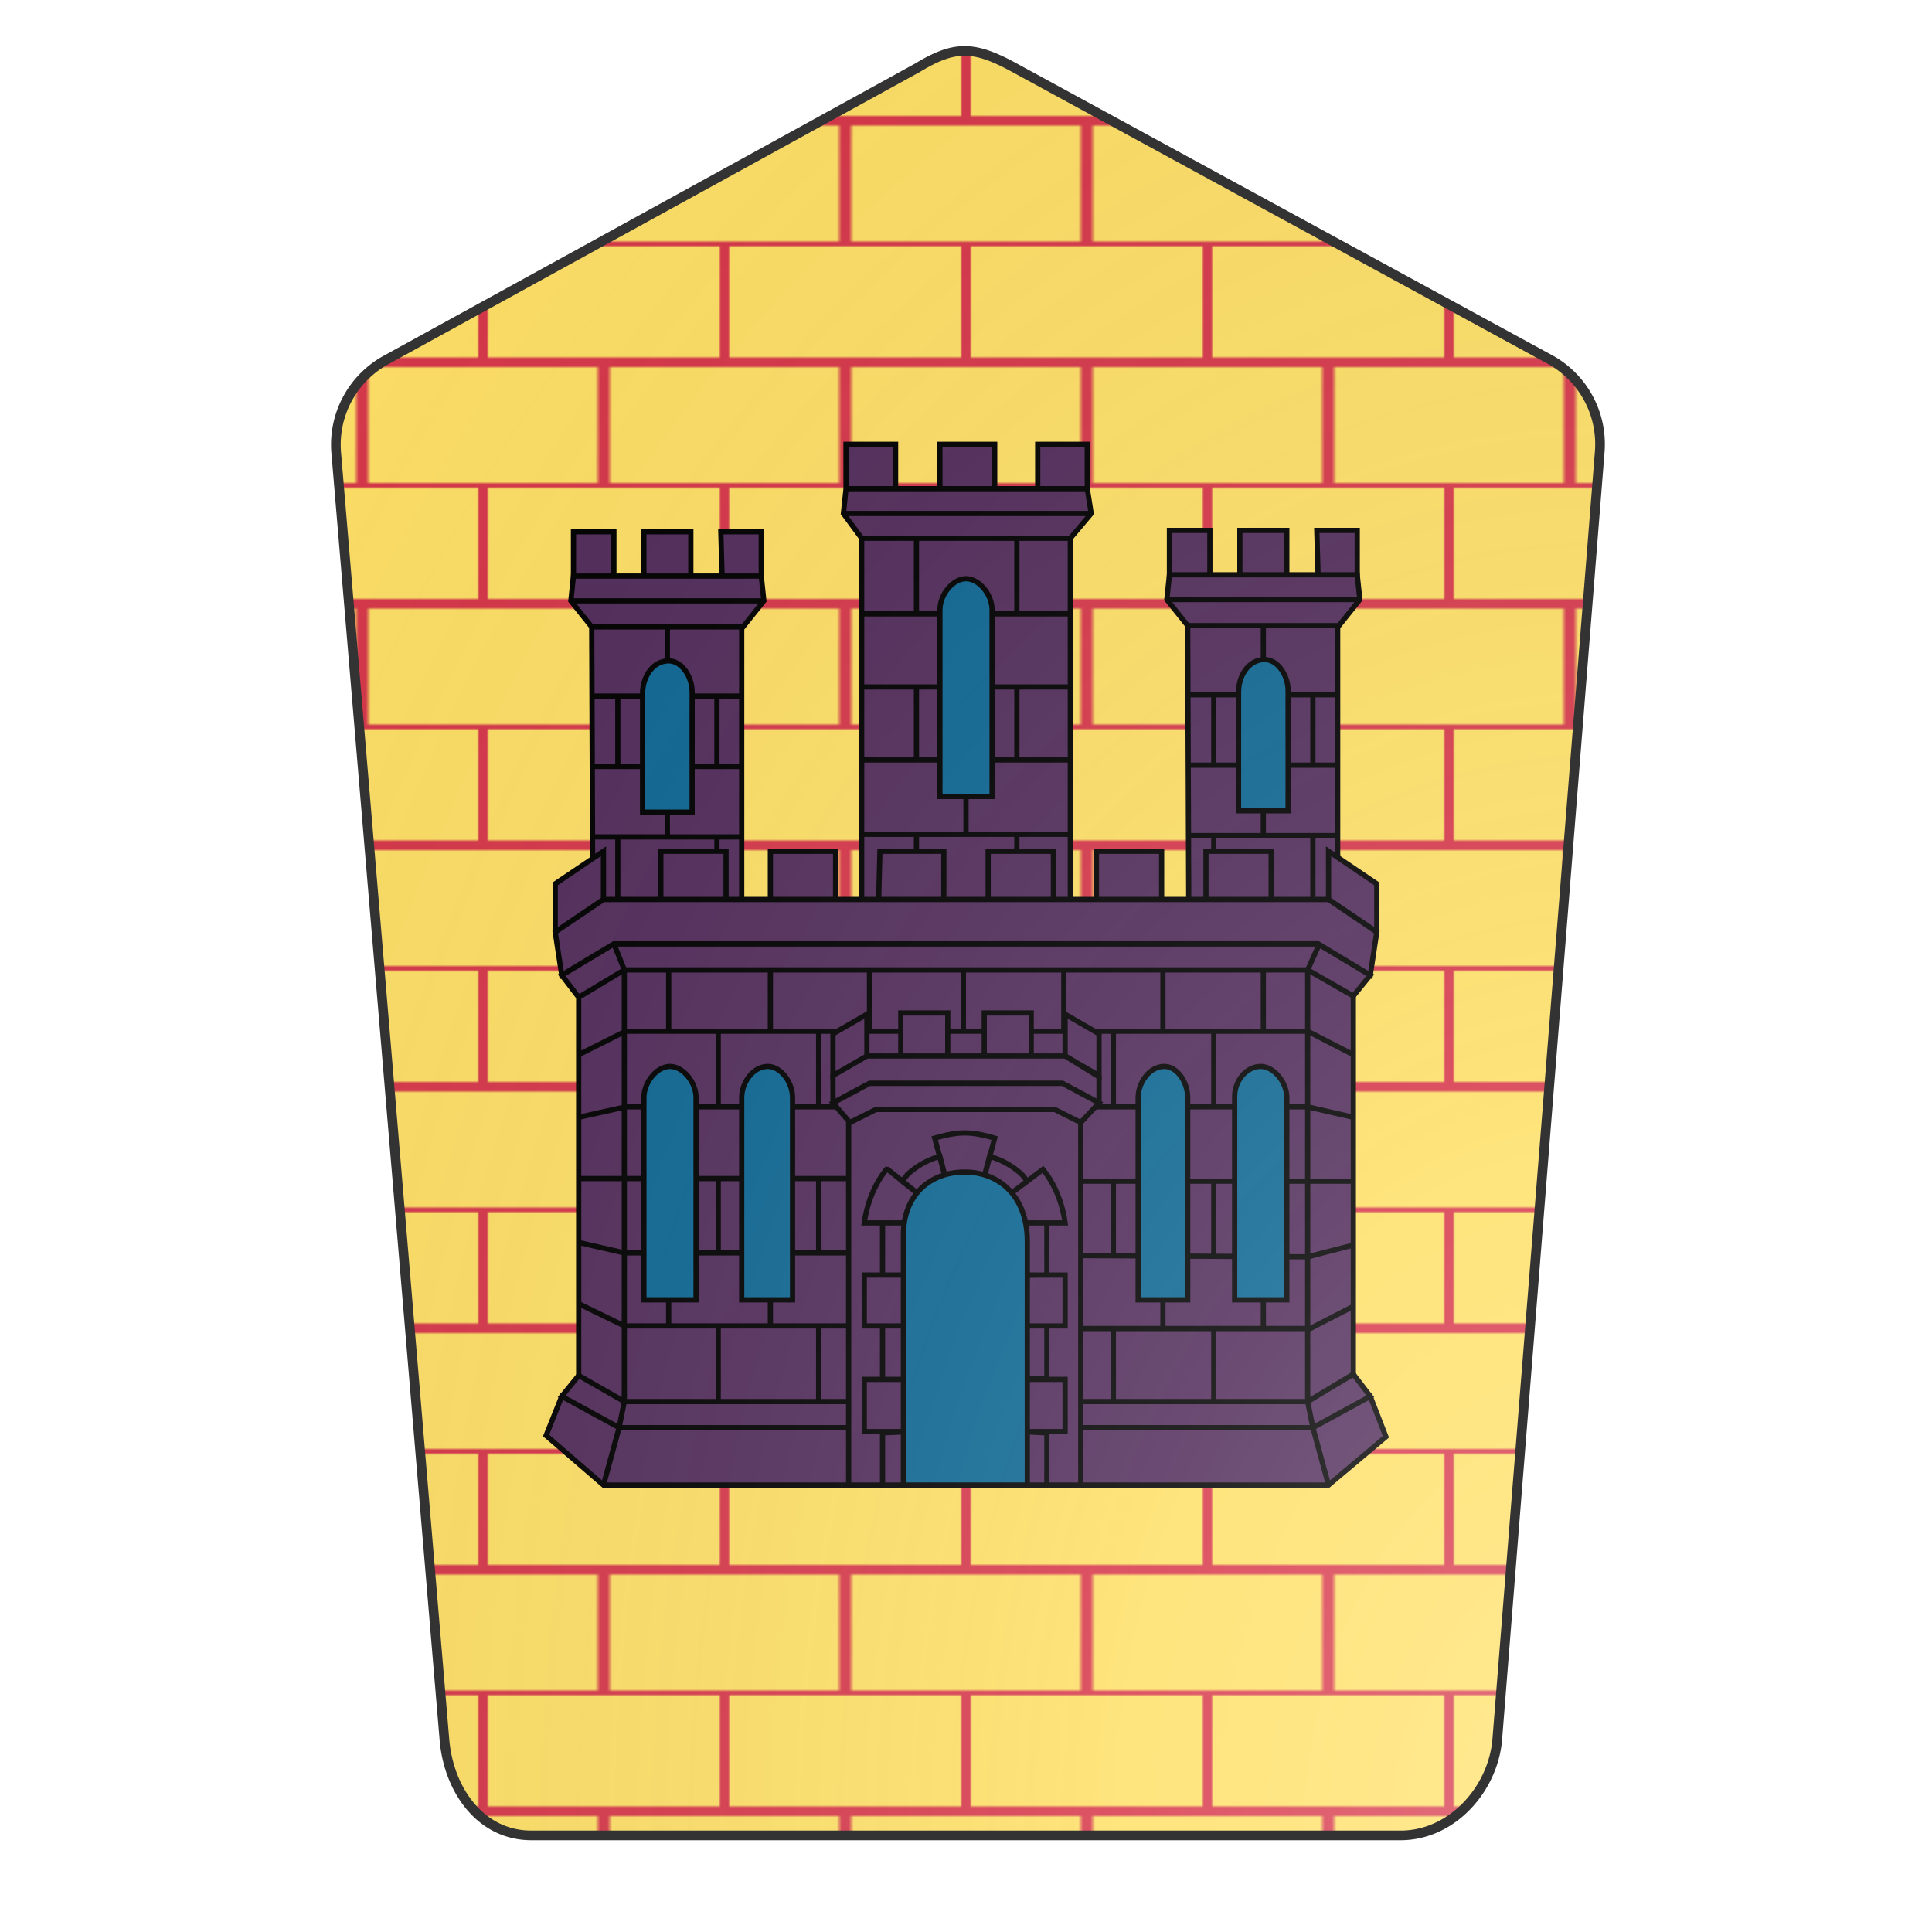 <svg xmlns="http://www.w3.org/2000/svg" id="burgCOA591" width="200" height="200" viewBox="0 0 200 200">
        <defs><clipPath id="pavise_burgCOA591"><path d="M95 7L39.9 37.3a10 10 0 00-5.1 9.5L46 180c.4 5.2 3.7 10 9 10h90c5.3 0 9.6-4.8 10-10l10.6-133.2a10 10 0 00-5-9.5L105 7c-4.2-2.3-6.2-2.3-10 0z"></path></clipPath><g id="castle_burgCOA591" stroke-width=".4"><path d="M109.3 63.4H90.8l-.2 1.9 1.4 1.9h16l1.6-1.9zM92 67.2h16V102H92zM90.8 60h3.8v3.4h-3.8zm14.7 0h3.8v3.4h-3.8zM98 60h4.2v3.4H98zm-5.8 13h15.7m-15.7 5.6h15.7m-15.7 5.6h15.7m-15.7 5.7h15.7M92.2 67.2h15.7M92 95.6h16m-8 5.7v-5.7m0-5.7v-5.7m0-5.7v-5.7m3.9 22.9V90m-7.7 5.7V90m7.7-5.8v-5.7m-7.7 5.7v-5.7m7.7-5.7v-5.6m-7.7 5.6v-5.6m13.4-1.9h-19"></path><path fill="#0D6793" d="M98 72.7c0-1.2 1-2.4 2-2.4s2 1.2 2 2.4V87h-4V72.7z"></path><path d="M115.6 66.6h3.1v3.5h-3.1zm5.4 0h3.6v3.5H121zm5.9 0h3.1v3.5h-3z"></path><path d="M130 70h-14.4l-.2 1.9 1.6 2h11.6l1.6-2zm-13 3.9h11.5v26.7h-11.4zm0 5.3h11.6M117 84.6h11.6M117 90h11.6M117 95.5h11.6m-5.8-5.5v-5.4m0-5.3V74m3.8 21.6V90m-7.6 5.6V90m7.6-5.4v-5.4m-7.6 5.4v-5.4m11.2-7.3h-14.8"></path><path fill="#0d6793" d="M120.9 79c0-1.3.8-2.5 2-2.5 1 0 1.8 1.2 1.8 2.4v9.2h-3.8z"></path><path d="M69.9 66.7H73v3.5h-3.1zm5.4 0h3.6v3.5h-3.6zm5.9 0h3.1v3.5h-3z"></path><path d="M84.3 70.1H69.9l-.2 1.9 1.6 2h11.6l1.6-2zm-13 3.9h11.5v26.7H71.4zm0 5.3h11.6m-11.6 5.4h11.6m-11.6 5.4h11.6m-11.6 5.5h11.6m-5.8-5.5v-5.4m0-5.3v-5.3m3.8 21.6v-5.6m-7.6 5.6v-5.6m7.6-5.4v-5.4m-7.6 5.4v-5.4M84.5 72H69.7"></path><path fill="#0d6793" d="M75.2 79.1c0-1.3.8-2.5 2-2.5 1 0 1.8 1.2 1.8 2.4v9.2h-3.8z"></path><path d="M70.3 99h59.4v34.5H70.3z"></path><path d="M126.6 135.4H73.4L69 133l-1.2 3 4.4 3.8h55.6l4.4-3.7-1.2-3.1zm3.1-4.1l-3.5 2.1H73.8l-3.5-2L69 133l4.4 2.4h53.2l4.4-2.4zm-20.4-20.5h16.9m-52.4 16.8H92m15.8.2h18.5M73.8 122H92m15.8.2l18.4.1m-3.4 5.6v-5.7m0-5.7v-5.7m-7.7 17.1v-5.7m0-5.7v-5.7m3.9 22.6V128m0-5.8v-5.7m0-5.7v-5.6m-7.7 5.8v-6m0 28.4V128m0-5.9v-5.7m-41-.1H92m15.8.2h22m-.1 9.6l-3.5 1.8m3.5-6.5l-3.5.9m0-17.3l3.5 1.8m-3.5 4l3.5.8m-59.4 14.3l3.5 1.7m-3.5-6.4l3.5.8m.1-17l-3.6 1.8m3.6 4l-3.6.8m52.5-6.4v-5.8m-7.7 5.8v-5.8m-22.5 0v5.8M77.2 122v5.7M85 122v5.7m-4 .1v5.5m0-17v5.7m0-16.8v5.6m7.7-5.7v5.9m0 16.8v5.4m0-17v5.7M77.2 99.4v5.8m7.8-5.8v5.8m-11.2-4.9v33.1m52.4-33.1v33.1m-26.4-28.2v-5.8m7.7 5.8v-5.8m-33.6 11.4h16.9M73.9 105h52.3"></path><path fill="none" d="M126.2 133.4l.4 2m1.2 4.4l-1.2-4.4m-52.8-2l-.4 2m-1.2 4.4l1.2-4.4"></path><path d="M107.6 103.7l2.6 1.5v3.2l-2.6-1.5zM92.4 107l-2.6 1.4v-3.2l2.6-1.5zm2.6-3.4h3.6v3.5H95zm6.4 0h3.6v3.5h-3.6zm-10.4 7h17.8v29.2H91z"></path><path d="M92.6 109h14.8l2.8 1.5v-2l-2.6-1.6H92.4l-2.6 1.5v2.1z"></path><path d="M93.6 127.6h2.1v4.1h-2.1zm2.1 8.1l1.3 4.1h-3.4v0-4zm-.2-19.7a6 6 0 012.5-1.4l.7 2.7-1.7.7-1.9-1.5zm8.8 0a6 6 0 00-2.5-1.4l-.7 2.7 1.6.7 2-1.5zm-12.1 7.7h3.5v3.9h-3.5zm0 8h3.5v4h-3.5zm13.7-16.1l-3.2 2.4.6 1.7h4.3c-.2-1.5-.8-3-1.7-4.1zm-1.9 8.1h3.6v3.9h-3.5zm0 8h3.6v4h-3.5zm-6.4-18.5l1.1 4.1h2.4l1.1-4.1c-.7-.2-1.5-.4-2.3-.4-.8 0-1.6.2-2.3.4zm-3.6 2.4l3 2.4-.5 1.7h-4.3c.2-1.5.8-3 1.7-4.1zm12.2 8.1v-4h-2.9c.1 4.5-1.3 4 2.9 4zm-10.5 0h-2.1v-4h2.9zm8.4 3.9h2.1v4l-2.2.1zm0 8.1l-1.4 4.1h3.5v0-4zm-13-23.7l2-1h13.7l2 1 1.4-1.5-2.8-1.5H92.6l-2.8 1.5z"></path><path fill="#0D6793" d="M95.2 120.6c0-3 2-4.8 4.7-4.8s4.8 1.9 4.8 5.3v18.7h-9.5v-19.2z"></path><path d="M70.3 102.4l3.5-2.1h52.4l3.5 2 1.3-1.6-4-2.4H73l-4 2.4zm57.5-11.2l3.7 2.5v3.7l-3.7-2.5zm-55.6 0l-3.7 2.5v3.7l3.7-2.5zm46.2 0h5V95h-5zm-41.8 0h5V95h-5zm25.1 0h5V95h-5zm8.3 0h5V95h-5zm-25 0h5V95h-5zm8.4 0h4.9V95h-5z"></path><path d="M127 98.3H73l-4 2.4-.5-3.3 3.7-2.5h55.6l3.7 2.5-.5 3.3z"></path><path fill="none" d="M73 98.3l.8 2m52.4 0l.9-2"></path><path fill="#0d6793" d="M113.2 110.1c0-1.2.9-2.4 2-2.4 1 0 1.8 1.2 1.8 2.4v15.5h-3.8V110v0zm7.4-.1c0-1.2.9-2.3 2-2.3 1 0 2 1.2 2 2.4v15.5h-4zm-45.3.1c0-1.2 1-2.4 2-2.4s2 1.2 2 2.4v15.5h-4V110v0zm7.5 0c0-1.2.9-2.4 2-2.4 1 0 1.9 1.2 1.9 2.4v15.5h-3.9z"></path></g><pattern id="masoned-or-gules" width="0.125" height="0.125" viewBox="0 0 100 100" fill="none"><rect width="100" height="100" fill="#ffe066"></rect><rect width="100" height="50" stroke="#d7374a" stroke-width="4"></rect><line x1="50" y1="50" x2="50" y2="100" stroke="#d7374a" stroke-width="5"></line></pattern><radialGradient id="backlight_burgCOA591" cx="100%" cy="100%" r="150%"><stop stop-color="#fff" stop-opacity=".3" offset="0"></stop><stop stop-color="#fff" stop-opacity=".15" offset=".25"></stop><stop stop-color="#000" stop-opacity="0" offset="1"></stop></radialGradient></defs>
        <g clip-path="url(#pavise_burgCOA591)"><rect x="0" y="0" width="200" height="200" fill="url(#masoned-or-gules)"></rect><g fill="#522d5b" stroke="#000"><use href="#castle_burgCOA591" transform="translate(-35 -35) scale(1.35)"></use></g></g>
        <path d="M95 7L39.9 37.3a10 10 0 00-5.1 9.5L46 180c.4 5.2 3.7 10 9 10h90c5.3 0 9.6-4.8 10-10l10.6-133.2a10 10 0 00-5-9.5L105 7c-4.2-2.3-6.2-2.3-10 0z" fill="url(#backlight_burgCOA591)" stroke="#333"></path></svg>